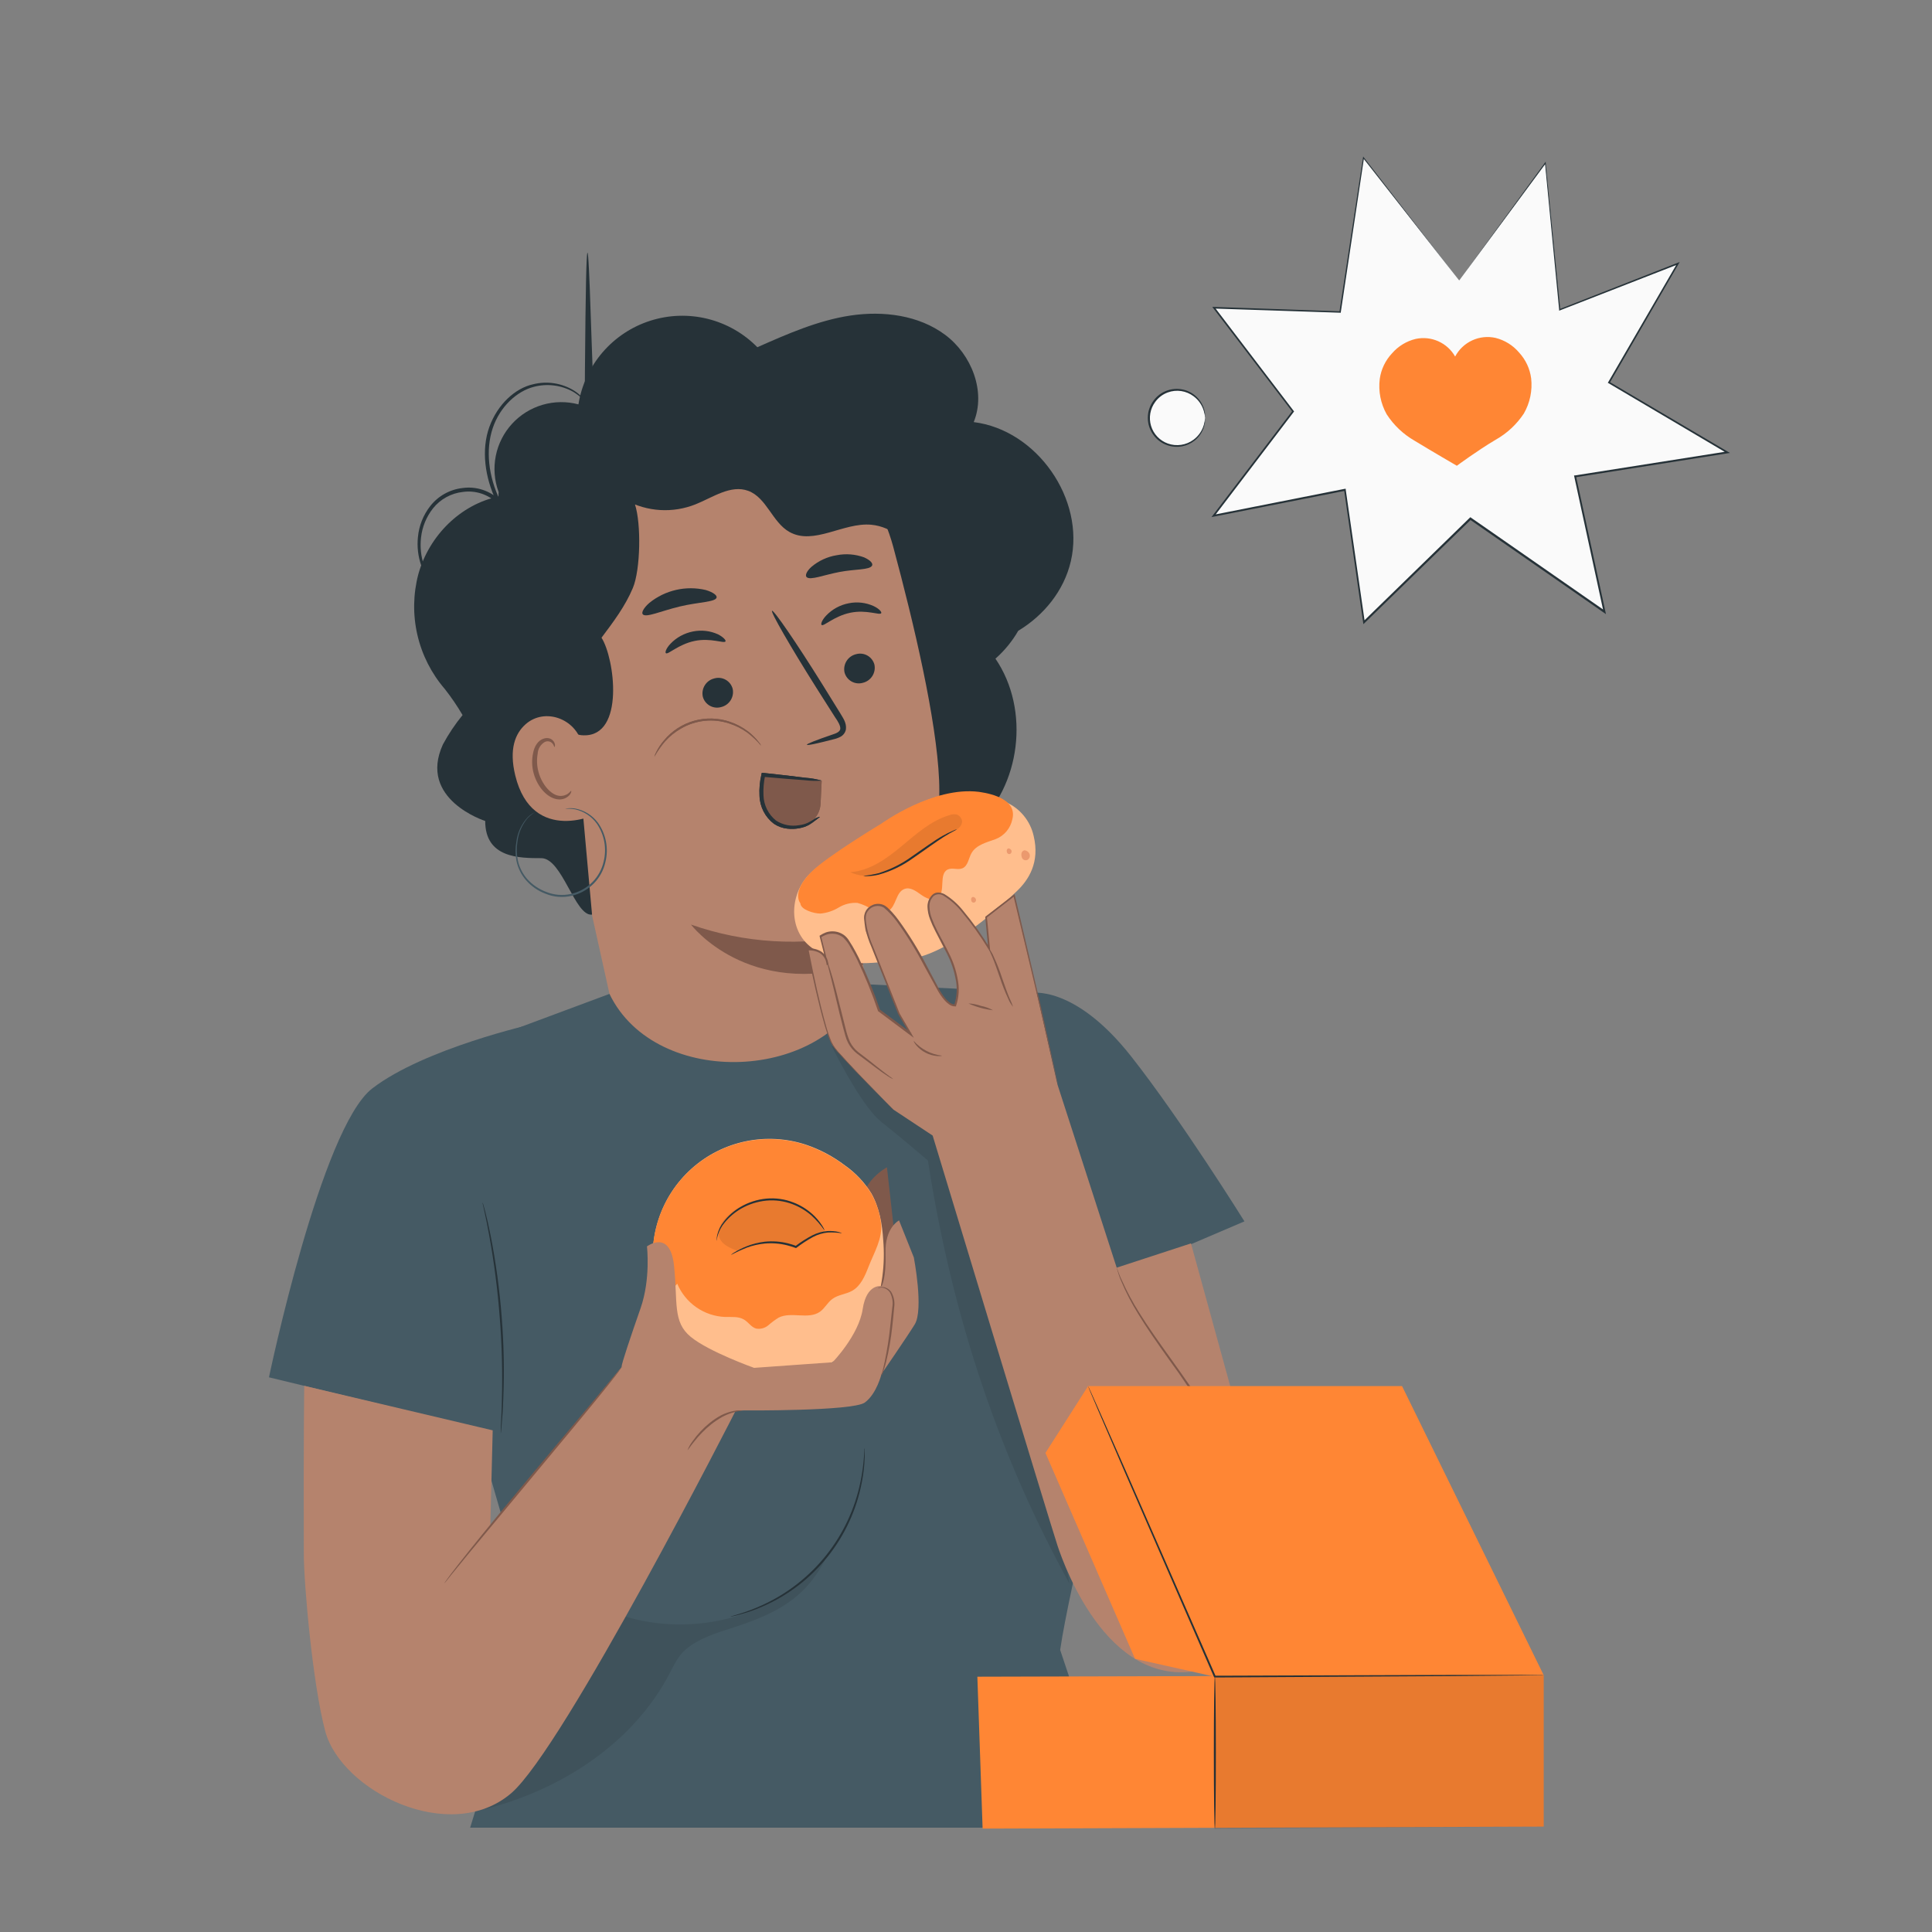 <svg width="306" height="306" viewBox="0 0 306 306" fill="none" xmlns="http://www.w3.org/2000/svg">
<rect x="0" y="0" width="306" height="306" fill="#808080" stroke="none"/>
<path d="M231.116 44.419L215.969 24.994L212.26 49.419L192.278 48.746L204.781 65.166L192.199 81.677L213.037 77.571L216.048 98.538L232.903 82.136L254.139 96.898L249.488 75.435L273.588 71.641L254.843 60.582L265.773 41.732L247.04 49.058L244.763 25.808L231.116 44.419Z" fill="#FAFAFA"/>
<path d="M231.116 44.419L244.696 25.765L244.818 25.6V25.802C245.43 32.216 246.238 40.074 247.126 49.058L246.979 48.972L265.706 41.628L266.036 41.5L265.859 41.806C262.468 47.663 258.803 54.003 254.941 60.661L254.892 60.472L273.644 71.531L273.999 71.739L273.595 71.8L249.494 75.6L249.616 75.417C251.104 82.247 252.676 89.493 254.274 96.874L254.359 97.271L254.029 97.039L235.118 83.899L232.793 82.283H232.995L216.158 98.648L215.938 98.862L215.895 98.556C214.867 91.408 213.863 84.421 212.884 77.596L213.068 77.724L192.26 81.824L191.88 81.898L192.113 81.592L204.702 65.068V65.233L192.168 48.819L192.009 48.611H192.272L212.254 49.309L212.144 49.401C213.592 39.898 214.836 31.757 215.877 24.976L215.907 24.792L216.018 24.939L231.103 44.413C230.744 43.96 225.675 37.501 215.895 25.037L216.036 25C215.016 31.769 213.792 39.913 212.364 49.431V49.529H212.266L192.278 48.868L192.382 48.672L204.898 65.08L204.965 65.166L204.898 65.251L192.321 81.775L192.18 81.543L212.988 77.424H213.147V77.583C214.127 84.409 215.132 91.398 216.165 98.55L215.895 98.459L232.786 82.008L232.884 81.916L232.988 81.996L235.32 83.611L254.225 96.757L253.98 96.916C252.383 89.529 250.816 82.29 249.335 75.46L249.304 75.3H249.463L273.564 71.5L273.515 71.769L254.776 60.698L254.653 60.631L254.727 60.514L265.663 41.671L265.816 41.849L247.077 49.156L246.948 49.211V49.07C246.085 40.092 245.32 32.234 244.702 25.814L244.843 25.851L231.116 44.419Z" fill="#263238"/>
<path d="M242.511 59.915C242.31 58.395 241.645 56.974 240.608 55.845C239.639 54.697 238.332 53.883 236.875 53.519C235.632 53.24 234.331 53.378 233.174 53.911C232.018 54.444 231.068 55.343 230.473 56.469C229.864 55.401 228.931 54.554 227.808 54.053C226.686 53.551 225.433 53.42 224.231 53.678C222.769 54.029 221.455 54.83 220.473 55.967C219.423 57.085 218.745 58.5 218.533 60.019C218.289 61.957 218.675 63.923 219.635 65.625C220.753 67.348 222.265 68.781 224.047 69.805C226.936 71.561 230.742 73.77 230.742 73.77C230.742 73.77 233.98 71.371 236.893 69.646C238.685 68.639 240.212 67.221 241.348 65.508C242.325 63.816 242.732 61.856 242.511 59.915Z" fill="#FF8634"/>
<path d="M186.427 70.674C188.888 70.674 190.883 68.679 190.883 66.218C190.883 63.758 188.888 61.763 186.427 61.763C183.967 61.763 181.972 63.758 181.972 66.218C181.972 68.679 183.967 70.674 186.427 70.674Z" fill="#FAFAFA"/>
<path d="M190.883 66.218C190.846 66.218 190.883 65.821 190.681 65.147C190.419 64.194 189.846 63.356 189.053 62.767C188.476 62.33 187.799 62.045 187.084 61.938C186.368 61.831 185.638 61.906 184.959 62.155C184.16 62.446 183.467 62.971 182.97 63.66C182.571 64.197 182.304 64.82 182.189 65.478C182.074 66.137 182.115 66.813 182.308 67.453C182.501 68.093 182.842 68.679 183.302 69.164C183.762 69.649 184.33 70.019 184.959 70.245C185.638 70.49 186.368 70.563 187.083 70.456C187.798 70.349 188.474 70.066 189.053 69.633C189.845 69.043 190.418 68.205 190.681 67.253C190.864 66.579 190.846 66.176 190.883 66.182C190.895 66.275 190.895 66.37 190.883 66.463C190.881 66.739 190.848 67.014 190.785 67.283C190.558 68.287 189.989 69.18 189.175 69.811C188.612 70.249 187.954 70.549 187.254 70.686C186.448 70.84 185.616 70.776 184.842 70.502C183.983 70.199 183.236 69.642 182.7 68.905C182.112 68.119 181.795 67.163 181.795 66.182C181.795 65.2 182.112 64.245 182.7 63.458C183.235 62.72 183.982 62.162 184.842 61.861C185.615 61.584 186.448 61.521 187.254 61.677C188.107 61.844 188.895 62.254 189.521 62.858C190.148 63.461 190.586 64.233 190.785 65.08C190.848 65.347 190.881 65.62 190.883 65.894C190.898 66.002 190.898 66.111 190.883 66.218Z" fill="#263238"/>
<path d="M154.224 66.855C156.195 62.026 153.881 56.151 149.695 53.03C145.509 49.909 139.903 49.205 134.744 49.97C129.585 50.735 124.707 52.895 119.952 54.994C117.791 52.794 115.062 51.237 112.069 50.497C109.076 49.756 105.936 49.861 102.998 50.799C100.061 51.737 97.442 53.472 95.432 55.811C93.423 58.15 92.102 61.001 91.616 64.046C89.75 63.55 87.783 63.575 85.93 64.117C84.076 64.66 82.406 65.699 81.101 67.123C79.796 68.546 78.906 70.3 78.526 72.193C78.147 74.087 78.293 76.048 78.948 77.865L102.247 86.225L127.461 131.256C134.879 137.663 147.076 137.571 154.389 131.048C161.703 124.524 163.19 112.418 157.663 104.322C159.1 103.058 160.319 101.567 161.274 99.909C165.338 97.461 168.52 93.563 169.604 88.893C171.892 79.064 164.23 68.097 154.224 66.855Z" fill="#263238"/>
<path d="M138.128 160.301C136.727 152.957 135.748 147.982 135.76 148.031C135.772 148.08 149.567 142.761 148.74 123.551C148.33 113.979 144.781 98.875 141.476 86.61C138.502 75.594 128.306 63.354 117.406 66.8L84.401 82.62C81.09 83.66 80.49 86.763 81.249 90.154L81.286 91.8L93.746 144.854L99.003 168.563C100.129 173.427 103.034 177.693 107.146 180.524C111.258 183.355 116.28 184.546 121.225 183.863C123.911 183.49 126.494 182.575 128.816 181.174C131.138 179.772 133.151 177.912 134.732 175.709C136.313 173.505 137.429 171.003 138.013 168.354C138.597 165.705 138.636 162.965 138.128 160.301Z" fill="#B5836D"/>
<path d="M138.496 105.264C138.626 105.889 138.507 106.54 138.164 107.079C137.821 107.617 137.281 108 136.66 108.147C136.361 108.233 136.047 108.258 135.739 108.221C135.43 108.184 135.131 108.086 134.861 107.932C134.591 107.778 134.354 107.571 134.164 107.324C133.975 107.077 133.837 106.795 133.759 106.494C133.628 105.869 133.747 105.218 134.09 104.679C134.433 104.141 134.973 103.758 135.595 103.612C135.894 103.527 136.206 103.503 136.515 103.541C136.823 103.579 137.121 103.677 137.391 103.831C137.661 103.985 137.897 104.191 138.087 104.437C138.277 104.683 138.416 104.964 138.496 105.264Z" fill="#263238"/>
<path d="M139.567 97.124C139.334 97.492 137.247 96.512 134.671 97.051C132.094 97.59 130.478 99.248 130.136 98.991C129.97 98.881 130.136 98.257 130.858 97.492C131.813 96.491 133.055 95.813 134.414 95.552C135.749 95.275 137.139 95.431 138.379 95.998C139.303 96.445 139.683 96.953 139.567 97.124Z" fill="#263238"/>
<path d="M116.047 109.107C116.178 109.732 116.059 110.384 115.716 110.922C115.373 111.461 114.833 111.844 114.211 111.99C113.912 112.075 113.599 112.099 113.29 112.062C112.981 112.024 112.682 111.925 112.412 111.771C112.142 111.616 111.905 111.409 111.716 111.162C111.527 110.915 111.389 110.633 111.311 110.331C111.18 109.706 111.299 109.055 111.642 108.517C111.985 107.978 112.525 107.595 113.147 107.449C113.446 107.364 113.759 107.339 114.068 107.377C114.377 107.415 114.676 107.514 114.946 107.668C115.216 107.823 115.453 108.029 115.642 108.277C115.831 108.524 115.969 108.806 116.047 109.107Z" fill="#263238"/>
<path d="M114.903 101.592C114.67 101.965 112.584 100.98 110.007 101.519C107.43 102.057 105.815 103.722 105.472 103.459C105.307 103.348 105.472 102.724 106.194 101.959C107.148 100.961 108.389 100.283 109.744 100.019C111.082 99.745 112.472 99.901 113.716 100.466C114.634 100.937 115.019 101.445 114.903 101.592Z" fill="#263238"/>
<path d="M127.804 117.951C127.761 117.81 129.309 117.21 131.831 116.347C132.474 116.145 133.055 115.894 133.092 115.423C133.128 114.952 132.731 114.26 132.253 113.587L129.297 108.936C125.154 102.363 122.014 96.904 122.278 96.739C122.541 96.574 126.121 101.769 130.234 108.367C131.237 109.999 132.198 111.551 133.116 113.024C133.514 113.716 134.114 114.481 133.979 115.533C133.93 115.784 133.825 116.02 133.671 116.223C133.517 116.427 133.319 116.593 133.092 116.708C132.749 116.883 132.385 117.013 132.008 117.094C129.462 117.755 127.847 118.116 127.804 117.951Z" fill="#263238"/>
<path d="M135.76 148.031C127.01 149.948 117.899 149.397 109.444 146.439C109.444 146.439 118.41 158.318 136.709 152.786L135.76 148.031Z" fill="#7F594B"/>
<path d="M113.502 94.634C113.33 95.374 110.686 95.337 107.669 96.059C104.652 96.782 102.277 97.895 101.794 97.284C101.58 97.002 101.935 96.286 102.853 95.484C104.086 94.488 105.53 93.786 107.075 93.433C108.621 93.08 110.226 93.084 111.77 93.446C112.945 93.795 113.575 94.285 113.502 94.634Z" fill="#263238"/>
<path d="M138.116 89.597C137.7 90.294 135.485 90.111 132.957 90.594C130.429 91.078 128.379 91.935 127.767 91.421C127.492 91.17 127.706 90.515 128.526 89.774C129.667 88.812 131.049 88.177 132.522 87.938C133.975 87.654 135.478 87.773 136.868 88.281C137.884 88.74 138.312 89.266 138.116 89.597Z" fill="#263238"/>
<path d="M92.571 70.3C92.939 7r.177 93.717 73.949 94.848 75.491C95.98 77.032 97.437 78.306 99.116 79.22C100.795 80.135 102.656 80.668 104.565 80.782C106.473 80.895 108.384 80.587 110.16 79.878C112.902 78.783 115.735 76.72 118.508 77.742C121.421 78.82 122.314 82.706 125.013 84.242C128.875 86.433 133.581 82.706 137.988 83.11C141.403 83.416 144.034 86.09 146.696 88.257C149.359 90.423 153.055 92.234 156.091 90.631C155.301 87.779 154.506 84.891 153.086 82.29C151.666 79.689 149.548 77.363 146.794 76.267C145.289 75.655 143.63 75.447 142.192 74.695C139.083 73.073 137.712 69.438 135.46 66.739C133.981 65.023 132.114 63.684 130.014 62.832C127.914 61.981 125.642 61.642 123.385 61.843C119.646 62.204 116.084 64.064 112.326 63.881C109.554 63.746 106.898 62.491 104.12 62.522C98.703 62.577 94.609 67.289 91.573 71.775" fill="#263238"/>
<path d="M110.772 74.37C108.324 74.174 103.214 73.618 101.549 71.843C97.945 67.987 92.541 65.943 87.687 67.192C85.189 67.902 82.988 69.402 81.413 71.467C79.838 73.532 78.973 76.051 78.948 78.648C73.018 79.872 67.975 84.768 66.255 90.956C65.428 94.098 65.378 97.395 66.109 100.562C66.841 103.729 68.332 106.67 70.454 109.132C71.483 110.441 72.422 111.819 73.263 113.257C72.082 114.703 71.041 116.259 70.154 117.902C66.151 126.617 76.849 130.032 76.849 130.032C76.849 135.907 82.253 135.919 85.729 135.919C89.07 135.919 91.066 145.203 93.771 144.86L91.188 116.231C91.591 116.385 92.018 116.464 92.449 116.464C99.003 116.623 97.345 104.224 95.27 101.004C97.106 98.556 99.016 96.035 100.233 93.134C101.451 90.233 101.574 82.951 100.57 79.891C102.859 79.56 111.837 74.462 110.772 74.37Z" fill="#263238"/>
<path d="M92.155 117.749C91.157 113.826 86.304 112.045 83.269 114.689C81.598 116.158 80.594 118.642 81.61 122.822C84.328 133.961 94.952 128.942 94.897 128.612C94.86 128.44 93.318 122.351 92.155 117.749Z" fill="#B5836D"/>
<path d="M90.46 125.252C90.405 125.252 90.301 125.436 90.007 125.668C89.595 125.976 89.079 126.112 88.569 126.048C87.284 125.907 85.839 124.279 85.294 122.284C85.033 121.335 84.987 120.34 85.16 119.371C85.179 118.998 85.288 118.636 85.479 118.316C85.67 117.996 85.937 117.728 86.255 117.535C86.463 117.42 86.705 117.383 86.937 117.429C87.17 117.474 87.379 117.601 87.528 117.786C87.755 118.061 87.743 118.3 87.804 118.306C87.865 118.312 87.999 118.061 87.804 117.62C87.676 117.352 87.46 117.136 87.192 117.008C87.011 116.934 86.818 116.895 86.623 116.895C86.427 116.895 86.234 116.934 86.053 117.008C85.209 117.278 84.627 118.232 84.444 119.23C84.203 120.31 84.233 121.432 84.529 122.498C85.141 124.726 86.812 126.549 88.532 126.617C88.852 126.632 89.171 126.575 89.465 126.45C89.76 126.325 90.022 126.135 90.233 125.895C90.509 125.527 90.509 125.264 90.46 125.252Z" fill="#7F594B"/>
<path d="M72.485 96.482C72.291 96.405 72.107 96.302 71.941 96.176C71.443 95.837 70.966 95.467 70.515 95.068C68.822 93.607 67.525 91.742 66.745 89.646C66.22 88.178 66.032 86.612 66.194 85.062C66.361 83.265 67.043 81.554 68.159 80.135C68.779 79.348 69.55 78.691 70.426 78.204C71.302 77.716 72.266 77.408 73.263 77.296C74.337 77.145 75.432 77.244 76.462 77.586C77.491 77.928 78.428 78.503 79.199 79.266L78.709 79.603L78.654 79.487C76.763 75.613 76.206 71.188 77.516 67.595C78.826 64.003 81.629 61.475 84.432 60.863C85.527 60.588 86.667 60.535 87.784 60.709C88.9 60.882 89.971 61.278 90.931 61.873C91.446 62.197 91.912 62.593 92.314 63.048C92.458 63.205 92.582 63.38 92.681 63.568C92.12 62.995 91.491 62.492 90.809 62.069C88.902 60.993 86.65 60.707 84.536 61.273C81.898 61.953 79.199 64.364 78.042 67.81C76.886 71.255 77.357 75.49 79.199 79.254L79.254 79.37L80.043 81.053L78.764 79.707C78.056 79.013 77.197 78.49 76.255 78.179C75.313 77.868 74.312 77.778 73.33 77.914C72.407 78.012 71.513 78.292 70.699 78.737C69.885 79.183 69.167 79.784 68.587 80.509C67.53 81.846 66.87 83.453 66.684 85.148C66.512 86.627 66.671 88.125 67.149 89.536C67.875 91.589 69.084 93.439 70.674 94.927C71.788 95.968 72.522 96.439 72.485 96.482Z" fill="#263238"/>
<path d="M120.894 122.755C120.565 124.12 120.509 125.536 120.729 126.923C120.844 127.615 121.097 128.277 121.475 128.868C121.853 129.459 122.346 129.967 122.926 130.362C124.15 131.046 125.59 131.232 126.947 130.882H126.99C127.813 130.685 128.55 130.224 129.087 129.57C129.625 128.916 129.935 128.105 129.97 127.259L130.142 123.673C127.645 123.459 123.385 122.963 120.894 122.755Z" fill="#7F594B"/>
<path d="M129.866 129.365C129.866 129.407 129.591 129.597 129.095 129.977C128.787 130.22 128.464 130.445 128.128 130.65C127.658 130.902 127.149 131.078 126.623 131.17C125.988 131.295 125.338 131.319 124.695 131.243C123.939 131.164 123.215 130.901 122.584 130.478C121.893 129.957 121.329 129.287 120.933 128.517C120.537 127.748 120.319 126.9 120.295 126.035C120.235 124.911 120.336 123.784 120.595 122.688L120.65 122.418H120.919C123.587 122.7 125.895 122.969 127.535 123.183C128.417 123.244 129.291 123.396 130.142 123.636C129.263 123.705 128.379 123.684 127.504 123.575C125.852 123.465 123.538 123.275 120.87 123.036L121.194 122.792C120.967 123.834 120.876 124.902 120.925 125.968C120.947 126.74 121.136 127.498 121.481 128.189C121.825 128.881 122.317 129.488 122.92 129.97C123.995 130.662 125.291 130.922 126.549 130.699C127.038 130.644 127.516 130.512 127.963 130.307C128.355 130.123 128.679 129.903 128.955 129.744C129.228 129.554 129.539 129.424 129.866 129.365Z" fill="#263238"/>
<path d="M120.564 118.116C119.915 117.352 119.187 116.658 118.391 116.047C117.512 115.412 116.537 114.921 115.503 114.591C114.245 114.175 112.912 114.031 111.595 114.169C110.277 114.307 109.003 114.724 107.859 115.393C106.917 115.928 106.067 116.612 105.344 117.418C104.694 118.174 104.124 118.994 103.642 119.866C103.712 119.603 103.813 119.348 103.942 119.107C104.271 118.446 104.682 117.829 105.166 117.271C106.396 115.781 108.049 114.7 109.907 114.171C111.765 113.642 113.74 113.69 115.57 114.309C116.627 114.661 117.617 115.187 118.502 115.864C119.092 116.319 119.625 116.845 120.087 117.431C120.275 117.637 120.436 117.867 120.564 118.116Z" fill="#7F594B"/>
<path d="M120.894 122.755C120.565 124.12 120.509 125.536 120.729 126.923C120.844 127.615 121.097 128.277 121.475 128.868C121.853 129.459 122.346 129.967 122.926 130.362C124.15 131.046 125.59 131.232 126.947 130.882H126.99C127.813 130.685 128.55 130.224 129.087 129.57C129.625 128.916 129.935 128.105 129.97 127.259L130.142 123.673C127.645 123.459 123.385 122.963 120.894 122.755Z" fill="#7F594B"/>
<path d="M129.866 129.365C129.866 129.407 129.591 129.597 129.095 129.977C128.787 130.22 128.464 130.445 128.128 130.65C127.658 130.902 127.149 131.078 126.623 131.17C125.988 131.295 125.338 131.319 124.695 131.243C123.939 131.164 123.215 130.901 122.584 130.478C121.893 129.957 121.329 129.287 120.933 128.517C120.537 127.748 120.319 126.9 120.295 126.035C120.235 124.911 120.336 123.784 120.595 122.688L120.65 122.418H120.919C123.587 122.7 125.895 122.969 127.535 123.183C128.417 123.244 129.291 123.396 130.142 123.636C129.263 123.705 128.379 123.684 127.504 123.575C125.852 123.465 123.538 123.275 120.87 123.036L121.194 122.792C120.967 123.834 120.876 124.902 120.925 125.968C120.947 126.74 121.136 127.498 121.481 128.189C121.825 128.881 122.317 129.488 122.92 129.97C123.995 130.662 125.291 130.922 126.549 130.699C127.038 130.644 127.516 130.512 127.963 130.307C128.355 130.123 128.679 129.903 128.955 129.744C129.228 129.554 129.539 129.424 129.866 129.365Z" fill="#263238"/>
<path d="M120.564 118.116C119.915 117.352 119.187 116.658 118.391 116.047C117.512 115.412 116.537 114.921 115.503 114.591C114.245 114.175 112.912 114.031 111.595 114.169C110.277 114.307 109.003 114.724 107.859 115.393C106.917 115.928 106.067 116.612 105.344 117.418C104.694 118.174 104.124 118.994 103.642 119.866C103.712 119.603 103.813 119.348 103.942 119.107C104.271 118.446 104.682 117.829 105.166 117.271C106.396 115.781 108.049 114.7 109.907 114.171C111.765 113.642 113.74 113.69 115.57 114.309C116.627 114.661 117.617 115.187 118.502 115.864C119.092 116.319 119.625 116.845 120.087 117.431C120.275 117.637 120.436 117.867 120.564 118.116Z" fill="#7F594B"/>
<path d="M84.866 128.557C84.423 128.82 84.012 129.135 83.642 129.493C82.702 130.571 82.113 131.909 81.953 133.33C81.8 134.299 81.821 135.288 82.014 136.25C82.246 137.347 82.756 138.367 83.495 139.212C84.329 140.143 85.38 140.854 86.555 141.28C87.792 141.773 89.15 141.877 90.448 141.58C91.746 141.29 92.932 140.628 93.862 139.677C94.728 138.789 95.332 137.679 95.607 136.47C95.862 135.45 95.898 134.388 95.714 133.353C95.529 132.319 95.128 131.335 94.536 130.466C93.705 129.301 92.47 128.487 91.072 128.183C90.556 128.098 90.032 128.073 89.511 128.11C89.64 128.069 89.774 128.042 89.909 128.03C90.302 127.987 90.7 127.998 91.09 128.061C92.545 128.327 93.844 129.139 94.719 130.332C95.347 131.222 95.776 132.237 95.978 133.307C96.18 134.378 96.149 135.479 95.888 136.537C95.61 137.8 94.987 138.961 94.089 139.891C93.116 140.89 91.875 141.585 90.515 141.892C89.157 142.203 87.736 142.09 86.445 141.568C85.233 141.121 84.153 140.376 83.305 139.401C82.541 138.518 82.018 137.451 81.788 136.305C81.604 135.311 81.604 134.293 81.788 133.3C81.969 131.84 82.612 130.476 83.624 129.407C83.911 129.134 84.234 128.902 84.585 128.716C84.674 128.655 84.768 128.601 84.866 128.557Z" fill="#455A64"/>
<path d="M96.531 157.419L79.309 163.832L67.504 198.747L84.419 257.285L74.462 289.476H177.327L167.914 261.324C169.414 250.92 176.054 226.838 175.148 215.65C173.178 191.427 163.6 157.192 163.6 157.192L137.161 155.889C131.066 171.446 103.869 172.633 96.531 157.419Z" fill="#455A64"/>
<g opacity="0.3">
<path opacity="0.3" d="M131.58 165.387C131.58 165.387 131.715 165.668 131.959 166.152C133.141 168.484 136.825 175.503 139.591 177.694C142.933 180.344 146.972 183.814 146.972 183.814C150.907 209.328 158.667 231.397 169.383 250.81L162.517 215.271L151.005 172.945L131.715 165.668" fill="black"/>
</g>
<g opacity="0.3">
<path opacity="0.3" d="M98.624 255.902L76.794 286.538C88.905 283.478 100.319 276.092 106.078 265.002C106.757 263.692 107.4 262.309 108.526 261.33C110.588 259.494 113.575 258.601 116.188 257.762C124.316 255.155 128.024 252.346 131.023 246.422C123.465 256.055 109.848 259.488 98.624 255.902Z" fill="black"/>
</g>
<path d="M163.178 157.284C163.178 157.284 170.087 155.791 179.181 167.345C187.137 177.449 197.101 193.447 197.101 193.447L173.135 203.686L163.288 160.846L163.178 157.284Z" fill="#455A64"/>
<path d="M42.601 218.147C42.601 218.147 50.845 178.624 58.966 172.388C67.247 166.029 84.419 162.18 84.419 162.18L83.611 228.056L42.601 218.147Z" fill="#455A64"/>
<path d="M76.427 190.461C76.484 190.573 76.527 190.692 76.555 190.815C76.629 191.048 76.72 191.397 76.843 191.85C77.075 192.756 77.387 194.065 77.712 195.705C78.547 199.97 79.131 204.28 79.462 208.612C79.808 212.947 79.89 217.298 79.707 221.642C79.664 223.307 79.535 224.653 79.462 225.583C79.425 226.018 79.395 226.373 79.364 226.648C79.361 226.774 79.343 226.9 79.309 227.021C79.298 226.897 79.298 226.772 79.309 226.648C79.309 226.367 79.309 226.036 79.346 225.571C79.382 224.641 79.474 223.3 79.493 221.636C79.606 217.3 79.491 212.961 79.15 208.637C78.82 204.315 78.269 200.013 77.498 195.748C77.204 194.108 76.922 192.792 76.726 191.88C76.635 191.452 76.555 191.103 76.494 190.834C76.457 190.712 76.435 190.587 76.427 190.461Z" fill="#263238"/>
<path d="M136.953 229.359C136.968 229.483 136.968 229.609 136.953 229.733C136.953 229.977 136.953 230.345 136.953 230.81C136.912 232.129 136.762 233.443 136.507 234.739C135.695 239.049 133.843 243.095 131.111 246.526C128.38 249.957 124.852 252.67 120.833 254.427C119.627 254.964 118.381 255.406 117.106 255.749C116.653 255.877 116.298 255.938 116.06 255.993C115.938 256.027 115.813 256.048 115.686 256.055C115.799 256 115.918 255.958 116.041 255.932C116.274 255.853 116.653 255.773 117.069 255.626C118.324 255.244 119.551 254.776 120.741 254.225C124.689 252.426 128.155 249.719 130.857 246.325C133.558 242.931 135.419 238.946 136.286 234.696C136.556 233.412 136.738 232.112 136.831 230.804C136.874 230.338 136.874 229.977 136.898 229.733C136.901 229.606 136.919 229.481 136.953 229.359Z" fill="#263238"/>
<path d="M98.465 216.513L77.657 241.844L78.036 226.544L48.189 219.494C48.189 219.494 48.06 228.062 48.122 246.11C48.122 250.92 49.535 266.795 51.506 274.17C54.046 283.705 71.273 292.291 80.955 284.029C89.321 276.887 116.635 223.209 116.635 223.209L98.465 216.513Z" fill="#B5836D"/>
<path d="M98.465 216.513C98.397 216.648 98.315 216.776 98.22 216.893C98.055 217.138 97.798 217.505 97.455 217.933C96.769 218.827 95.754 220.087 94.487 221.648C91.959 224.757 88.416 228.992 84.493 233.717L74.474 245.767L71.469 249.439L70.668 250.449C70.576 250.569 70.476 250.681 70.368 250.785C70.438 250.652 70.52 250.525 70.613 250.406C70.808 250.143 71.059 249.794 71.371 249.359C72.051 248.466 73.048 247.187 74.303 245.62C76.806 242.487 80.331 238.209 84.248 233.509L98.465 216.513Z" fill="#7F594B"/>
<path d="M140.478 184.891C140.478 184.891 136.476 186.905 136.09 191.556C135.705 196.207 136.09 208.129 136.09 208.129L142.994 207.248L140.478 184.891Z" fill="#7F594B"/>
<path d="M139.891 196.452C139.738 193.876 139.279 191.244 138.012 189.01C136.934 187.27 135.514 185.767 133.838 184.591C131.965 183.164 129.871 182.052 127.639 181.299C124.56 180.288 121.27 180.104 118.098 180.765C114.926 181.427 111.983 182.911 109.566 185.068C107.148 187.225 105.34 189.98 104.323 193.057C103.306 196.133 103.115 199.423 103.771 202.597L103.728 202.419C103.728 202.554 103.783 202.682 103.807 202.817C103.832 202.951 103.838 202.964 103.856 203.037C104.787 207.376 106.17 210.907 109.591 213.839C111.843 215.767 114.787 216.666 117.694 217.236C122.155 218.117 126.996 218.282 131.048 216.213C134.439 214.365 137.048 211.352 138.392 207.731C139.702 204.124 140.214 200.276 139.891 196.452Z" fill="#FFBE8D"/>
<path d="M139.536 193.741C139.83 196.128 138.428 198.41 137.553 200.656C136.99 202.107 136.329 203.667 134.977 204.439C133.985 205.002 132.737 205.051 131.825 205.742C131.066 206.299 130.637 207.217 129.866 207.762C128.03 209.053 125.338 207.688 123.336 208.686C122.752 209.046 122.199 209.456 121.684 209.91C121.422 210.13 121.116 210.29 120.786 210.38C120.457 210.47 120.111 210.487 119.775 210.43C118.991 210.222 118.55 209.414 117.834 208.998C116.959 208.472 115.864 208.612 114.848 208.588C113.214 208.521 111.633 207.99 110.29 207.057C108.947 206.123 107.898 204.827 107.265 203.319C107.265 203.319 105.631 205.338 104.817 204.543C104.273 203.96 103.891 203.244 103.71 202.468L103.752 202.645C103.097 199.472 103.287 196.182 104.305 193.106C105.322 190.029 107.13 187.274 109.547 185.117C111.965 182.959 114.908 181.476 118.08 180.814C121.252 180.153 124.542 180.337 127.62 181.348C129.852 182.101 131.946 183.213 133.82 184.64C135.496 185.816 136.916 187.319 137.994 189.059C138.805 190.506 139.329 192.095 139.536 193.741Z" fill="#FF8634"/>
<g opacity="0.3">
<path opacity="0.3" d="M116.751 198.129C118.159 197.269 119.756 196.768 121.403 196.671C123.05 196.573 124.695 196.883 126.194 197.572C127.387 196.337 128.933 195.501 130.619 195.179C129.918 193.839 128.917 192.68 127.693 191.792C126.47 190.904 125.057 190.312 123.566 190.061C122.075 189.81 120.547 189.908 119.1 190.347C117.653 190.786 116.328 191.554 115.227 192.59C114.285 193.49 113.483 194.818 113.942 196.036C114.334 197.082 115.484 197.603 116.525 198.013" fill="black"/>
</g>
<path d="M133.373 195.338C132.627 195.218 131.87 195.175 131.115 195.21C130.291 195.294 129.49 195.537 128.759 195.926C127.844 196.426 126.97 196.997 126.145 197.633L126.072 197.676L125.986 197.645C125.559 197.488 125.124 197.353 124.683 197.241C123.52 196.947 122.316 196.852 121.121 196.96C120.144 197.056 119.184 197.276 118.263 197.615C116.684 198.227 115.815 198.796 115.778 198.741C115.967 198.577 116.172 198.433 116.39 198.312C116.977 197.961 117.591 197.656 118.226 197.401C119.158 197.026 120.136 196.779 121.133 196.666C122.363 196.538 123.606 196.627 124.805 196.929C125.261 197.047 125.71 197.188 126.152 197.352H125.999C126.842 196.71 127.739 196.14 128.679 195.65C129.442 195.265 130.274 195.036 131.127 194.977C131.694 194.949 132.262 194.998 132.816 195.124C133.01 195.172 133.197 195.244 133.373 195.338Z" fill="#263238"/>
<path d="M130.576 194.885C129.976 194.002 129.271 193.195 128.477 192.48C127.6 191.729 126.6 191.135 125.521 190.724C124.205 190.225 122.792 190.032 121.39 190.161C119.986 190.294 118.626 190.724 117.4 191.421C116.401 191.994 115.513 192.742 114.781 193.631C114.279 194.225 113.906 194.917 113.685 195.663C113.538 196.195 113.544 196.507 113.514 196.507C113.5 196.432 113.5 196.356 113.514 196.281C113.521 196.063 113.546 195.846 113.587 195.632C113.771 194.851 114.126 194.122 114.628 193.496C115.353 192.558 116.253 191.768 117.278 191.17C118.532 190.431 119.934 189.977 121.384 189.842C122.84 189.708 124.308 189.918 125.668 190.454C126.769 190.88 127.783 191.502 128.661 192.29C129.252 192.822 129.77 193.429 130.203 194.096C130.321 194.277 130.427 194.465 130.521 194.659C130.551 194.731 130.57 194.807 130.576 194.885Z" fill="#263238"/>
<path d="M144.738 199.163L142.394 193.294C142.394 193.294 140.136 194.426 140.258 198.441C140.381 202.456 139.646 203.71 139.646 203.71C139.646 203.71 137.259 203.208 136.635 207.352C136.011 211.495 131.868 215.761 131.868 215.761L119.438 216.648C119.438 216.648 112.271 214.102 109.383 211.721C106.494 209.341 107.375 206.213 106.751 200.424C106.127 194.634 102.467 197.413 102.467 197.413C102.467 197.413 103.079 202.56 101.457 207.205C99.835 211.85 98.446 215.987 98.446 216.489L110.497 228.037C111.141 226.65 112.168 225.476 113.457 224.653C114.746 223.83 116.244 223.392 117.773 223.392C117.773 223.392 135.093 223.521 136.978 222.138C138.863 220.755 139.616 217.621 139.616 217.621C139.616 217.621 143.747 211.611 144.873 209.775C146.335 207.425 144.738 199.163 144.738 199.163Z" fill="#B5836D"/>
<path d="M139.022 204.059C139.022 204.059 139.059 204.016 139.15 203.955C139.295 203.883 139.454 203.841 139.616 203.833C139.914 203.833 140.209 203.904 140.475 204.04C140.741 204.176 140.971 204.374 141.146 204.616C141.594 205.373 141.761 206.264 141.617 207.131C141.537 208.08 141.433 209.114 141.311 210.191C141.116 212.047 140.795 213.887 140.35 215.699C140.172 216.397 139.995 216.954 139.86 217.333C139.802 217.534 139.72 217.727 139.616 217.909C139.567 217.909 139.83 217.046 140.13 215.644C140.51 213.824 140.798 211.986 140.993 210.136C141.109 209.053 141.225 208.019 141.323 207.076C141.471 206.273 141.344 205.442 140.962 204.72C140.812 204.494 140.613 204.306 140.38 204.168C140.147 204.03 139.885 203.947 139.616 203.925C139.413 203.944 139.213 203.989 139.022 204.059Z" fill="#7F594B"/>
<path d="M108.899 229.677C109.095 229.167 109.365 228.689 109.701 228.258C110.459 227.179 111.363 226.211 112.388 225.381C112.959 224.915 113.573 224.505 114.224 224.157C114.753 223.89 115.312 223.685 115.888 223.545C116.109 223.486 116.334 223.443 116.562 223.417C116.731 223.388 116.903 223.376 117.076 223.38C117.363 223.38 117.516 223.38 117.516 223.417C117.516 223.453 116.904 223.472 115.95 223.766C115.398 223.935 114.864 224.161 114.358 224.439C113.743 224.788 113.155 225.185 112.602 225.626C111.596 226.441 110.689 227.369 109.897 228.392C109.266 229.176 108.936 229.702 108.899 229.677Z" fill="#7F594B"/>
<path d="M159.273 127.021C160.389 127.506 161.374 128.248 162.147 129.188C162.921 130.127 163.46 131.236 163.722 132.425C164.708 136.549 162.963 139.352 160.993 141.201C159.157 142.939 150.589 151.133 143.893 151.917C137.198 152.7 133 153.343 128.593 150.13C124.671 147.266 125.025 141.243 128.593 138.092C132.161 134.94 140.417 130.136 144.622 127.773C148.826 125.411 155.448 124.334 159.273 127.021Z" fill="#FFBE8D"/>
<path d="M160.344 129.744C160.203 130.453 159.885 131.115 159.42 131.668C158.954 132.222 158.356 132.648 157.682 132.908C156.268 133.422 154.622 133.808 153.869 135.123C153.404 135.956 153.318 137.149 152.437 137.523C151.721 137.829 150.84 137.388 150.13 137.706C148.587 138.41 149.885 141.311 148.471 142.247C147.676 142.767 146.635 142.247 145.858 141.69C145.081 141.133 144.175 140.466 143.275 140.791C141.862 141.274 141.978 143.551 140.68 144.297C139.928 144.738 138.961 144.481 138.183 144.083C137.455 143.599 136.653 143.235 135.809 143.006C134.773 142.939 133.741 143.191 132.853 143.728C131.969 144.27 130.972 144.6 129.94 144.695C128.906 144.695 126.813 144.083 126.77 143.073C126.77 143.073 125.234 141.329 128.538 138.067C131.066 135.576 139.634 130.423 139.634 130.423C139.634 130.423 147.804 124.511 155.038 125.417C155.062 125.46 161.293 125.98 160.344 129.744Z" fill="#FF8634"/>
<path d="M151.586 131.347C151.586 131.396 150.736 131.757 149.45 132.571C148.165 133.385 146.488 134.634 144.554 135.956C142.931 137.128 141.111 138.001 139.181 138.532C138.592 138.676 137.988 138.756 137.382 138.771C137.158 138.79 136.934 138.776 136.715 138.728C137.525 138.646 138.329 138.507 139.12 138.312C141.003 137.73 142.778 136.845 144.377 135.693C146.286 134.383 147.982 133.116 149.322 132.376C149.846 132.075 150.387 131.808 150.944 131.574C151.145 131.466 151.362 131.39 151.586 131.347Z" fill="#263238"/>
<g opacity="0.3">
<path opacity="0.3" d="M151.574 129.016C151.166 128.924 150.739 128.958 150.35 129.114C147.419 129.989 145.075 132.137 142.718 134.089C140.362 136.041 137.706 137.939 134.658 138.135C135.948 138.75 137.415 138.884 138.796 138.514C144.132 136.917 147.235 133.006 151.562 131.347C151.798 131.226 151.998 131.045 152.142 130.823C152.287 130.601 152.372 130.345 152.388 130.081C152.355 129.848 152.263 129.628 152.121 129.441C151.978 129.255 151.79 129.108 151.574 129.016Z" fill="black"/>
</g>
<path d="M163.061 135.252C162.994 135.093 162.885 134.955 162.746 134.853C162.607 134.751 162.443 134.688 162.272 134.671C161.611 134.818 161.727 135.595 161.905 135.937C161.948 136.011 162.006 136.074 162.074 136.125C162.142 136.176 162.22 136.213 162.302 136.233C162.385 136.253 162.471 136.257 162.555 136.244C162.639 136.232 162.719 136.202 162.792 136.158C162.932 136.059 163.034 135.916 163.083 135.751C163.132 135.587 163.124 135.411 163.061 135.252Z" fill="#EB996E"/>
<path d="M154.554 142.388C154.517 142.297 154.454 142.217 154.374 142.159C154.295 142.101 154.2 142.066 154.102 142.057C153.722 142.137 153.789 142.584 153.887 142.786C153.913 142.828 153.947 142.864 153.987 142.893C154.026 142.921 154.071 142.942 154.119 142.954C154.167 142.965 154.216 142.967 154.265 142.959C154.313 142.951 154.36 142.934 154.401 142.908C154.482 142.852 154.541 142.769 154.569 142.675C154.597 142.58 154.592 142.479 154.554 142.388Z" fill="#EB996E"/>
<path d="M160.197 134.695C160.153 134.607 160.088 134.531 160.008 134.474C159.928 134.416 159.836 134.379 159.738 134.365C159.359 134.45 159.426 134.897 159.53 135.093C159.555 135.135 159.587 135.172 159.626 135.201C159.665 135.23 159.71 135.252 159.757 135.264C159.804 135.276 159.854 135.278 159.902 135.271C159.95 135.264 159.996 135.247 160.038 135.221C160.118 135.163 160.176 135.08 160.205 134.985C160.234 134.89 160.231 134.788 160.197 134.695Z" fill="#EB996E"/>
<path d="M147.712 179.836C147.712 179.836 166.336 241.312 167.492 244.8C168.649 248.288 176.06 268.876 191.55 264.17C209.047 258.864 195.975 223.625 195.975 223.625L188.631 196.935L176.868 200.779L167.382 171.446L147.712 179.836Z" fill="#B5836D"/>
<path d="M127.908 150.326C127.908 150.326 130.478 163.643 131.959 165.656C133.44 167.67 141.507 175.748 141.507 175.748L150.252 181.531L167.468 171.709L164.377 157.994L160.534 141.782L156.103 145.209L156.574 150.191C156.574 150.191 150.105 139.426 147.688 141.782C145.27 144.138 149.579 148.979 150.925 153.012C152.272 157.045 151.195 159.2 151.195 159.2C151.195 159.2 150.117 159.469 148.636 156.917C147.565 155.081 143.606 146.641 140.221 143.722C139.927 143.461 139.561 143.294 139.171 143.241C138.781 143.189 138.384 143.254 138.031 143.428C137.678 143.602 137.384 143.877 137.188 144.218C136.992 144.559 136.902 144.951 136.929 145.344L137.07 147.363L142.314 160.546L144.199 163.765L139.169 160.007C139.169 160.007 136.886 153.19 134.499 149.401C134.033 148.647 133.289 148.107 132.428 147.897C131.567 147.688 130.657 147.826 129.897 148.281L131.017 152.743C131.017 152.743 131.017 150.191 127.908 150.326Z" fill="#B5836D"/>
<path d="M141.482 170.919C141.197 170.812 140.928 170.668 140.68 170.491C140.185 170.185 139.493 169.695 138.661 169.065C137.829 168.435 136.825 167.688 135.729 166.868C135.144 166.408 134.664 165.828 134.322 165.167C134.142 164.817 134.001 164.45 133.899 164.071L133.587 162.939C132.767 159.879 132.174 157.039 131.653 155.026C131.396 154.016 131.176 153.19 131.041 152.645C130.94 152.359 130.866 152.064 130.821 151.764C130.958 152.035 131.071 152.317 131.158 152.608C131.354 153.159 131.611 153.961 131.898 154.965C132.474 156.972 133.122 159.787 133.918 162.853C134.083 163.599 134.321 164.326 134.628 165.026C134.945 165.651 135.391 166.202 135.937 166.641C137.033 167.455 138.012 168.245 138.82 168.888C139.628 169.53 140.301 170.05 140.772 170.387C141.243 170.724 141.494 170.901 141.482 170.919Z" fill="#7F594B"/>
<path d="M149.199 167.198C149.199 167.235 148.906 167.296 148.422 167.26C147.781 167.207 147.156 167.026 146.586 166.727C146.022 166.434 145.521 166.033 145.111 165.546C144.805 165.167 144.689 164.885 144.72 164.867C145.867 166.169 147.457 166.999 149.181 167.198H149.199Z" fill="#7F594B"/>
<path d="M157.284 160.007C155.934 159.855 154.617 159.491 153.379 158.93C154.06 158.96 154.732 159.09 155.375 159.316C156.043 159.447 156.687 159.68 157.284 160.007Z" fill="#7F594B"/>
<path d="M160.46 159.469C160.139 159.091 159.88 158.663 159.695 158.202C159.191 157.124 158.752 156.016 158.38 154.885C157.927 153.569 157.517 152.382 157.156 151.55C156.942 151.108 156.754 150.654 156.592 150.191C156.915 150.57 157.175 150.997 157.364 151.458C157.865 152.537 158.303 153.644 158.673 154.775C159.126 156.091 159.542 157.278 159.897 158.11C160.111 158.552 160.299 159.006 160.46 159.469Z" fill="#7F594B"/>
<path d="M196.984 250.308C196.979 250.261 196.979 250.214 196.984 250.167C196.984 250.057 197.052 249.929 197.095 249.763C197.174 249.408 197.364 248.9 197.474 248.215C197.869 246.297 197.923 244.325 197.633 242.389C197.321 239.941 196.348 237.113 195.142 234.066C194.53 232.536 193.918 230.932 193.27 229.249C192.976 228.398 192.658 227.56 192.303 226.709C191.948 225.859 191.519 225.032 191.042 224.218C189.228 221.152 187.259 218.18 185.142 215.314C183.233 212.633 181.538 210.198 180.246 208.062C179.206 206.388 178.301 204.635 177.541 202.817C177.266 202.205 177.137 201.648 177.009 201.305C176.96 201.146 176.923 201.011 176.886 200.907C176.87 200.862 176.859 200.815 176.856 200.767C176.884 200.805 176.905 200.849 176.917 200.895L177.07 201.281C177.217 201.623 177.364 202.144 177.682 202.768C178.481 204.559 179.41 206.289 180.461 207.945C181.77 210.057 183.478 212.474 185.399 215.142C186.354 216.483 187.364 217.884 188.38 219.365C189.396 220.846 190.418 222.389 191.336 224.059C191.819 224.886 192.217 225.742 192.609 226.581C193 227.419 193.294 228.3 193.582 229.145C194.194 230.822 194.836 232.425 195.418 233.955C196.611 237.015 197.572 239.861 197.866 242.358C198.138 244.318 198.049 246.312 197.603 248.239C197.487 248.762 197.34 249.277 197.162 249.782L197.027 250.179C197.018 250.224 197.004 250.267 196.984 250.308Z" fill="#7F594B"/>
<path d="M141.531 175.748C141.531 175.748 141.396 175.632 141.152 175.387L140.056 174.31C139.101 173.355 137.688 171.941 135.901 170.087C135.007 169.163 134.022 168.129 132.969 166.966C132.384 166.384 131.897 165.713 131.525 164.977C131.182 164.159 130.887 163.321 130.644 162.468C129.628 158.943 128.728 154.873 127.816 150.344V150.215H127.957C128.7 150.154 129.444 150.33 130.081 150.717C130.408 150.95 130.679 151.255 130.871 151.608C131.062 151.961 131.171 152.354 131.188 152.755H130.944C130.595 151.372 130.209 149.854 129.817 148.294V148.196L129.903 148.147C130.181 147.961 130.479 147.807 130.791 147.688C131.117 147.572 131.46 147.512 131.806 147.51C132.518 147.498 133.211 147.732 133.771 148.171C134.046 148.398 134.282 148.669 134.469 148.973C134.658 149.267 134.854 149.585 135.026 149.867C135.381 150.479 135.711 151.091 136.029 151.733C137.313 154.4 138.433 157.143 139.383 159.946L139.328 159.873L144.365 163.624L144.138 163.82L142.253 160.607C140.882 157.174 139.463 153.606 138.006 149.946C137.6 149.032 137.289 148.078 137.076 147.1C136.976 146.603 136.906 146.1 136.868 145.595C136.811 145.051 136.959 144.505 137.284 144.065C137.612 143.625 138.088 143.319 138.624 143.202C139.166 143.087 139.73 143.183 140.203 143.471C140.319 143.545 140.423 143.636 140.534 143.716L140.809 143.985C140.993 144.169 141.182 144.346 141.348 144.542C141.696 144.928 142.021 145.326 142.339 145.766C143.978 148.024 145.447 150.401 146.733 152.878L148.643 156.488C148.947 157.076 149.312 157.629 149.732 158.141C149.939 158.387 150.175 158.607 150.436 158.796C150.666 158.975 150.946 159.078 151.237 159.089L151.133 159.169C151.574 157.836 151.65 156.41 151.354 155.038C151.1 153.674 150.653 152.353 150.026 151.115C149.414 149.891 148.734 148.667 148.128 147.443C147.82 146.847 147.546 146.234 147.308 145.607C147.057 144.969 146.92 144.291 146.904 143.606C146.896 143.257 146.96 142.91 147.092 142.587C147.223 142.264 147.42 141.971 147.669 141.727C147.801 141.6 147.958 141.502 148.13 141.439C148.301 141.375 148.484 141.349 148.667 141.36C149.011 141.383 149.346 141.484 149.646 141.654C150.744 142.338 151.717 143.206 152.523 144.218C154.086 146.091 155.506 148.079 156.77 150.166L156.519 150.252C156.36 148.539 156.201 146.88 156.054 145.27V145.203L156.109 145.16L160.546 141.733L160.693 141.623L160.736 141.8C162.896 151.017 164.689 158.484 165.803 163.686C166.372 166.274 166.813 168.288 167.119 169.665C167.266 170.344 167.376 170.889 167.455 171.225C167.535 171.562 167.553 171.758 167.553 171.758C167.553 171.758 167.504 171.58 167.419 171.231C167.333 170.883 167.211 170.356 167.052 169.683C166.733 168.306 166.268 166.299 165.675 163.716C164.518 158.526 162.694 151.066 160.503 141.855L160.693 141.923L156.262 145.362L156.311 145.252C156.47 146.856 156.631 148.514 156.794 150.228L156.849 150.797L156.543 150.307C155.285 148.235 153.871 146.26 152.315 144.401C151.529 143.42 150.583 142.578 149.518 141.911C149.281 141.733 148.993 141.637 148.698 141.637C148.402 141.637 148.114 141.733 147.878 141.911C147.657 142.13 147.484 142.391 147.368 142.68C147.253 142.968 147.197 143.277 147.204 143.587C147.224 144.238 147.357 144.88 147.596 145.485C147.829 146.112 148.099 146.725 148.404 147.321C149.016 148.545 149.695 149.72 150.307 150.993C150.95 152.257 151.408 153.607 151.666 155.001C151.979 156.437 151.894 157.931 151.421 159.322V159.395H151.348C150.967 159.418 150.592 159.298 150.295 159.059C150.012 158.856 149.757 158.618 149.536 158.349C149.096 157.824 148.715 157.254 148.398 156.648L146.397 153C145.118 150.541 143.66 148.181 142.033 145.938C141.441 145.126 140.753 144.391 139.983 143.747C139.577 143.507 139.097 143.427 138.635 143.522C138.174 143.617 137.764 143.88 137.486 144.261C136.874 145.02 137.186 146.097 137.333 147.039C137.538 148.001 137.844 148.938 138.245 149.836C139.695 153.508 141.115 157.064 142.48 160.503L144.359 163.722L144.738 164.371L144.126 163.924L139.101 160.167H139.065V160.124C138.125 157.333 137.015 154.602 135.742 151.947C135.429 151.335 135.099 150.687 134.75 150.111C134.445 149.512 134.044 148.966 133.563 148.496C133.185 148.197 132.737 147.999 132.262 147.921C131.787 147.843 131.299 147.887 130.846 148.049C130.548 148.161 130.265 148.306 130.001 148.483L130.062 148.337C130.448 149.897 130.827 151.397 131.176 152.804L130.925 152.841C130.909 152.48 130.811 152.127 130.64 151.809C130.468 151.492 130.227 151.217 129.934 151.005C129.338 150.645 128.644 150.483 127.951 150.54L128.061 150.399C128.955 154.922 129.836 158.967 130.839 162.51C131.074 163.357 131.36 164.189 131.696 165.001C132.056 165.724 132.532 166.384 133.104 166.954C134.144 168.123 135.123 169.163 136.011 170.099L140.117 174.383L141.188 175.485C141.415 175.644 141.531 175.748 141.531 175.748Z" fill="#7F594B"/>
<path d="M155.632 289.623L154.799 265.565L244.5 265.327V289.305L155.632 289.623Z" fill="#FF8634"/>
<path d="M192.413 265.565L172.339 219.537H222.064L244.5 265.326L192.413 265.565Z" fill="#FF8634"/>
<path d="M172.339 219.537L165.583 230.124L179.775 262.732L192.413 265.565L172.339 219.537Z" fill="#FF8634"/>
<path d="M244.5 265.326H244.231H243.46L240.479 265.369L229.518 265.467L193.355 265.681H192.309L192.266 265.584L178.092 233.025C176.305 228.87 174.855 225.51 173.845 223.166L172.706 220.479C172.584 220.185 172.492 219.953 172.419 219.781C172.383 219.702 172.355 219.621 172.333 219.537C172.333 219.537 172.376 219.61 172.449 219.769L172.768 220.455C173.043 221.067 173.447 221.972 173.961 223.117L178.3 232.939C181.941 241.263 186.978 252.756 192.554 265.498L192.407 265.406H193.343L229.512 265.284H240.473H243.454H244.225C244.318 265.29 244.41 265.304 244.5 265.326Z" fill="#263238"/>
<path d="M192.413 289.666C192.327 289.666 192.254 284.268 192.254 277.615C192.254 270.963 192.327 265.565 192.413 265.565C192.498 265.565 192.572 270.957 192.572 277.615C192.572 284.274 192.505 289.666 192.413 289.666Z" fill="#263238"/>
<g opacity="0.3">
<path opacity="0.3" d="M192.413 265.565V289.666L244.5 289.305V265.327L192.413 265.565Z" fill="black"/>
</g>
</svg>
